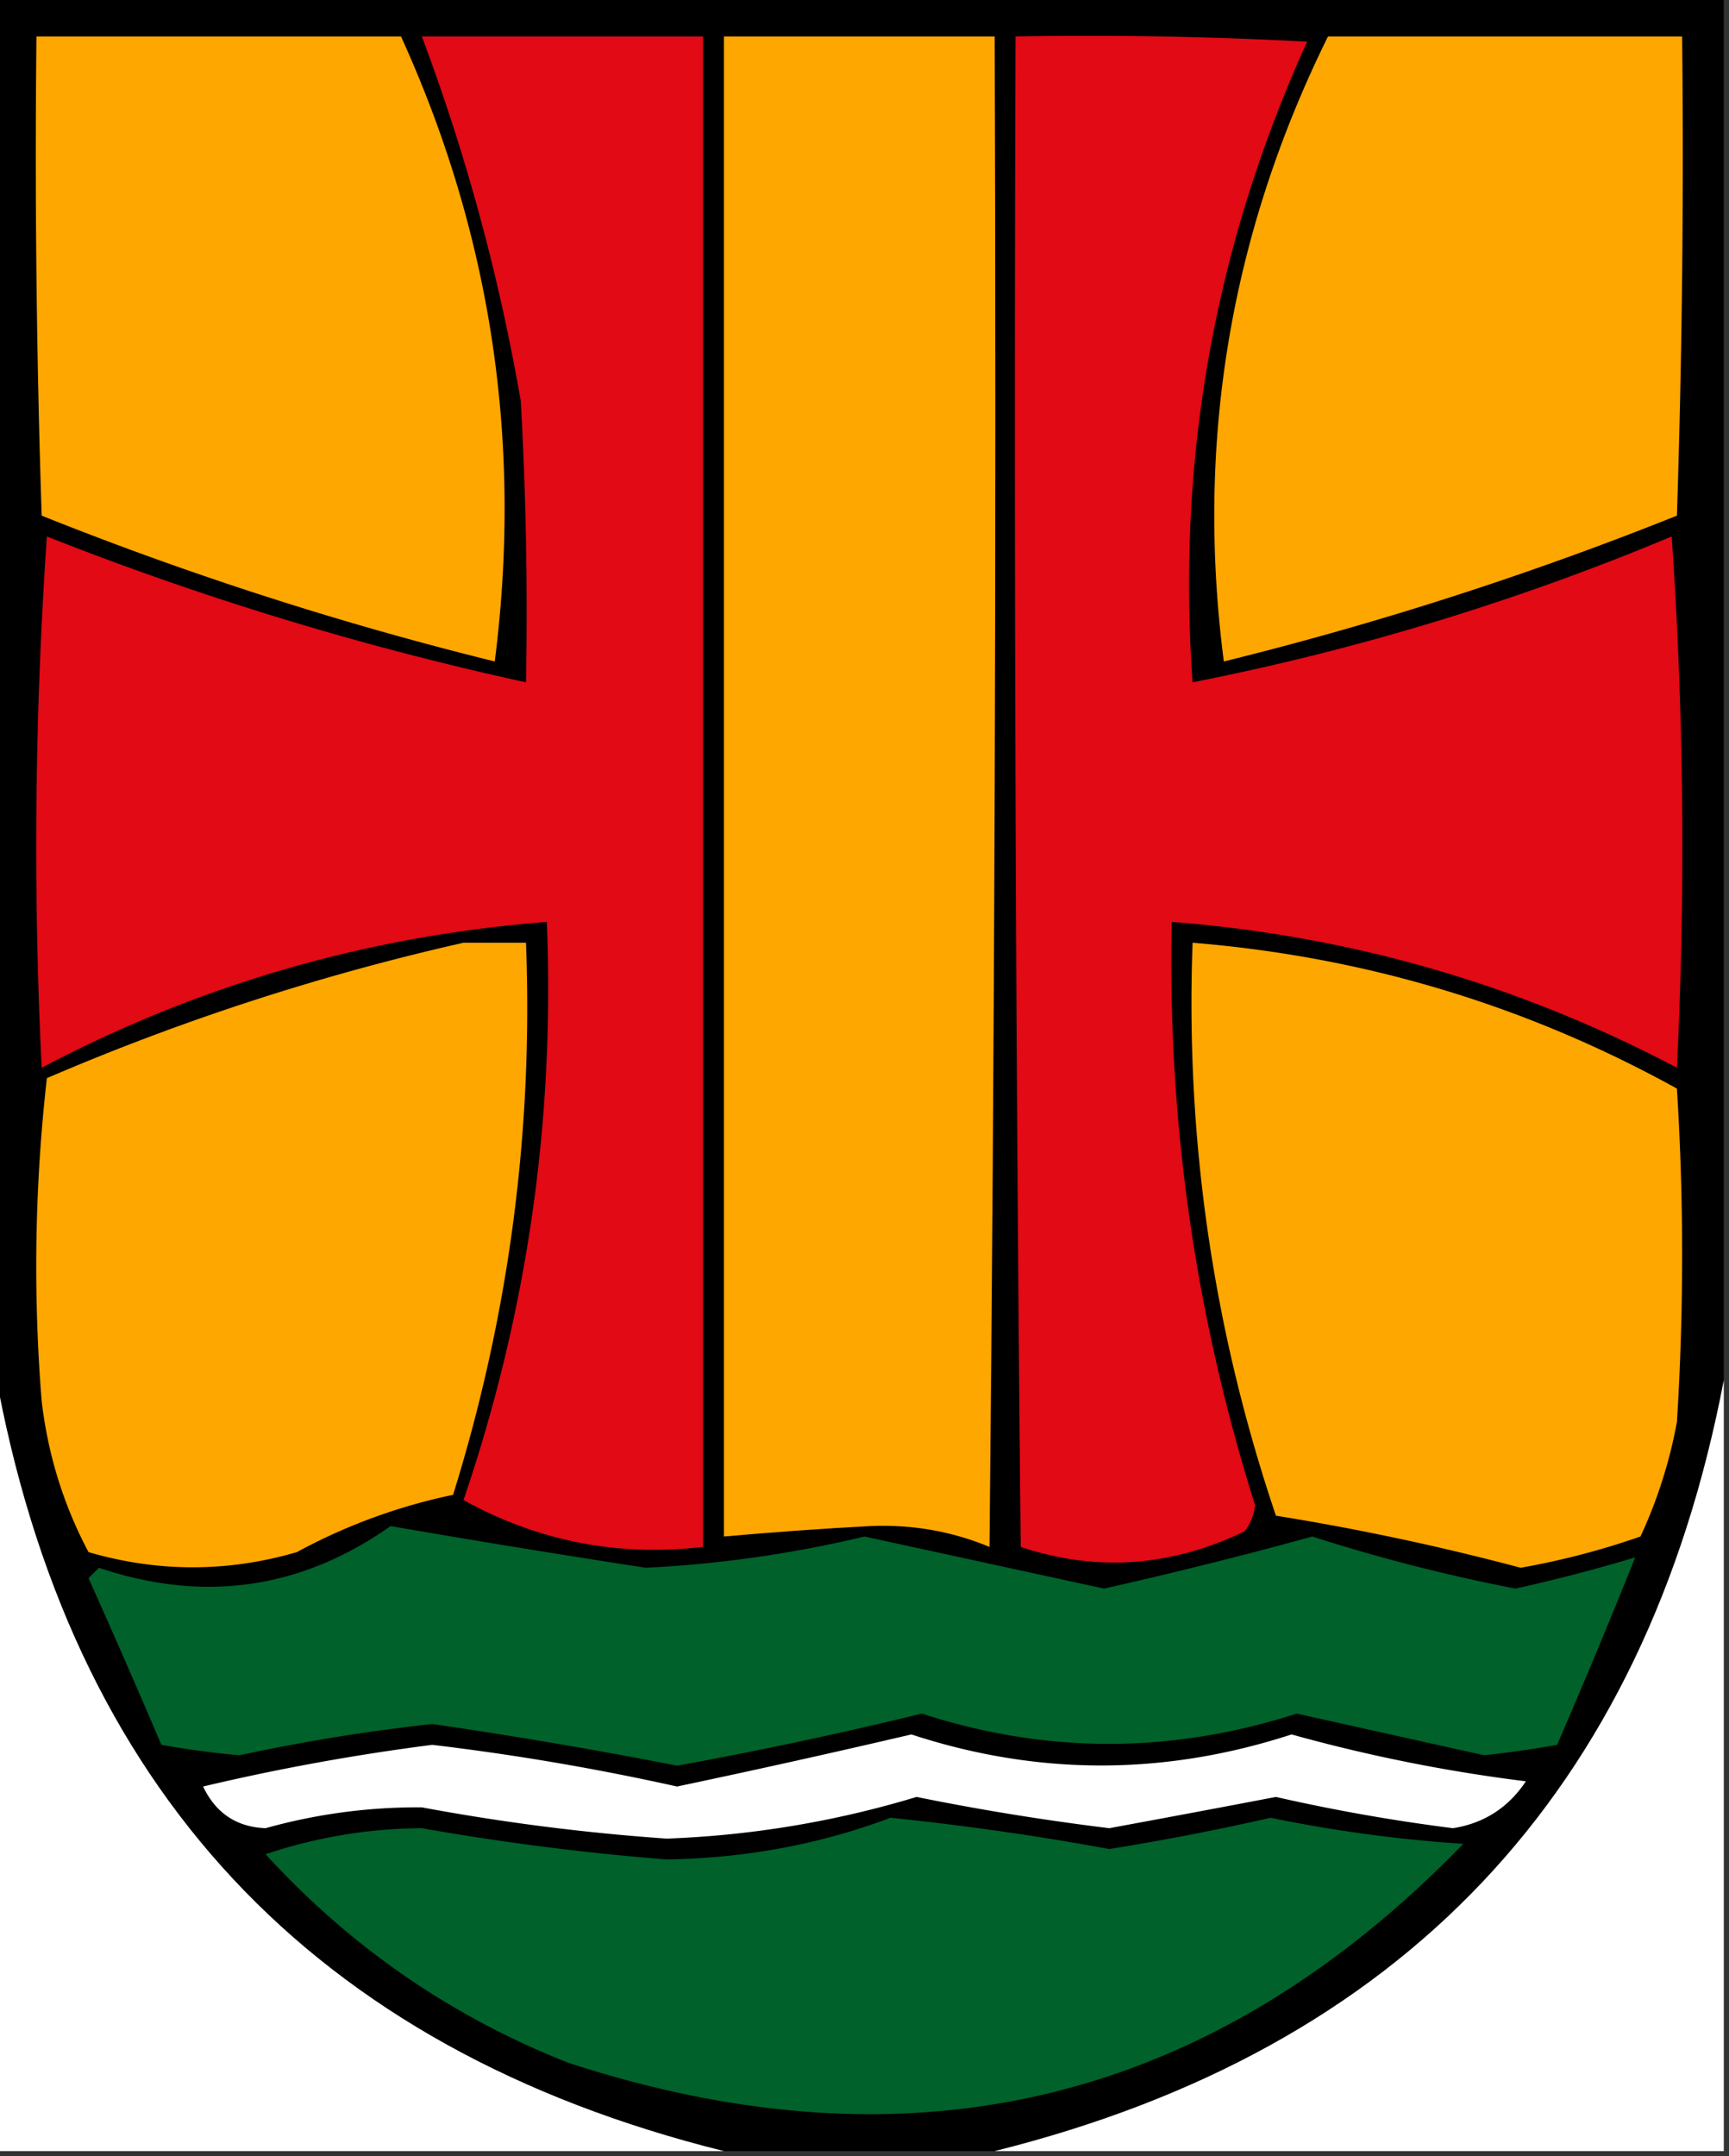 <svg xmlns="http://www.w3.org/2000/svg" width="166" height="207" style="shape-rendering:geometricPrecision;text-rendering:geometricPrecision;image-rendering:optimizeQuality;fill-rule:evenodd;clip-rule:evenodd"><rect width="100%" height="100%" fill="#333333" stroke="none"/><path style="opacity:1" d="M-.5-.5h166v133c-7.568 39.568-30.901 64.235-70 74h-26c-39.494-9.83-62.827-34.83-70-75V-.5z"/><path style="opacity:1" fill="#fea700" d="M3.5 3.5h35c8.676 19.066 11.676 39.066 9 60A329.94 329.94 0 0 1 4 49.5c-.5-15.33-.667-30.663-.5-46z"/><path style="opacity:1" fill="#e10a15" d="M40.5 3.5h27v145c-8.18.951-15.847-.549-23-4.5 6.114-17.953 8.78-36.453 8-55.5-17.16 1.332-33.326 5.999-48.5 14-.833-17.01-.666-34.01.5-51a298.006 298.006 0 0 0 46 14c.166-9.006 0-18.006-.5-27-2.092-12.043-5.26-23.71-9.5-35z"/><path style="opacity:1" fill="#fea700" d="M69.5 3.5h26c.167 48.334 0 96.668-.5 145-3.638-1.514-7.471-2.18-11.5-2-4.68.251-9.346.584-14 1V3.5z"/><path style="opacity:1" fill="#e10a15" d="M97.5 3.5c9.339-.166 18.673 0 28 .5-8.869 19.518-12.536 40.018-11 61.5a238.566 238.566 0 0 0 46-14 434.113 434.113 0 0 1 .5 51c-15.201-8.009-31.368-12.675-48.5-14-.413 19.112 2.254 37.779 8 56a4.933 4.933 0 0 1-1 2.5c-7.073 3.412-14.24 3.912-21.5 1.5-.5-48.332-.667-96.666-.5-145z"/><path style="opacity:1" fill="#fea700" d="M127.5 3.5h34c.167 15.337 0 30.67-.5 46a329.93 329.93 0 0 1-43.5 14c-2.723-20.997.611-40.997 10-60zM44.5 90.5h6c.698 18.082-1.635 35.748-7 53a54.755 54.755 0 0 0-15 5.5c-6.657 1.941-13.324 1.941-20 0-2.396-4.511-3.896-9.345-4.5-14.5a160.728 160.728 0 0 1 .5-31 228.755 228.755 0 0 1 40-13zM114.5 90.5c16.544 1.35 32.044 6.016 46.5 14a256.122 256.122 0 0 1 0 32 45.603 45.603 0 0 1-3.5 11 74.353 74.353 0 0 1-11.5 3 238.083 238.083 0 0 0-23.5-5c-6.027-17.829-8.693-36.163-8-55z"/><path style="opacity:1" fill="#fefffe" d="M-.5 131.5c7.173 40.17 30.506 65.17 70 75h-70v-75zM165.5 132.5v74h-70c39.099-9.765 62.432-34.432 70-74z"/><path style="opacity:1" fill="#00612a" d="M37.5 146.5a1343.159 1343.159 0 0 0 24.5 4 114.2 114.2 0 0 0 21-3l23 5a438.25 438.25 0 0 0 20-5 167.192 167.192 0 0 0 19.5 5 159.57 159.57 0 0 0 11.5-3 723.933 723.933 0 0 1-7.5 18c-2.308.414-4.642.747-7 1-5.996-1.33-11.996-2.664-18-4-12.054 3.874-24.054 3.874-36 0a396.677 396.677 0 0 1-23.5 5 482.299 482.299 0 0 0-23.5-4 181.015 181.015 0 0 0-18.5 3 85.8 85.8 0 0 1-7.5-1 974.59 974.59 0 0 0-7-16l1-1c10.065 3.391 19.398 2.057 28-4z"/><path style="opacity:1" fill="#fefffe" d="M87.5 166.5c12.128 3.973 24.295 3.973 36.5 0a154.982 154.982 0 0 0 22.5 4.5c-1.695 2.535-4.029 4.035-7 4.5a175.314 175.314 0 0 1-17-3 2297.05 2297.05 0 0 1-16 3 239.275 239.275 0 0 1-18.5-3 94.685 94.685 0 0 1-24 4 206.375 206.375 0 0 1-23.5-3 54.085 54.085 0 0 0-15 2c-2.781-.107-4.781-1.441-6-4a212.35 212.35 0 0 1 22-4 236.332 236.332 0 0 1 23.5 4 1036.184 1036.184 0 0 0 22.5-5z"/><path style="opacity:1" fill="#00612a" d="M85.5 174.5c7.05.722 14.05 1.722 21 3a243.419 243.419 0 0 0 15.5-3 134.733 134.733 0 0 0 18.5 2.5c-24.123 24.863-52.79 31.863-86 21-11.202-4.435-20.869-11.102-29-20a47.794 47.794 0 0 1 15-2.5 244.757 244.757 0 0 0 23.5 3c7.545-.116 14.712-1.449 21.5-4z"/></svg>